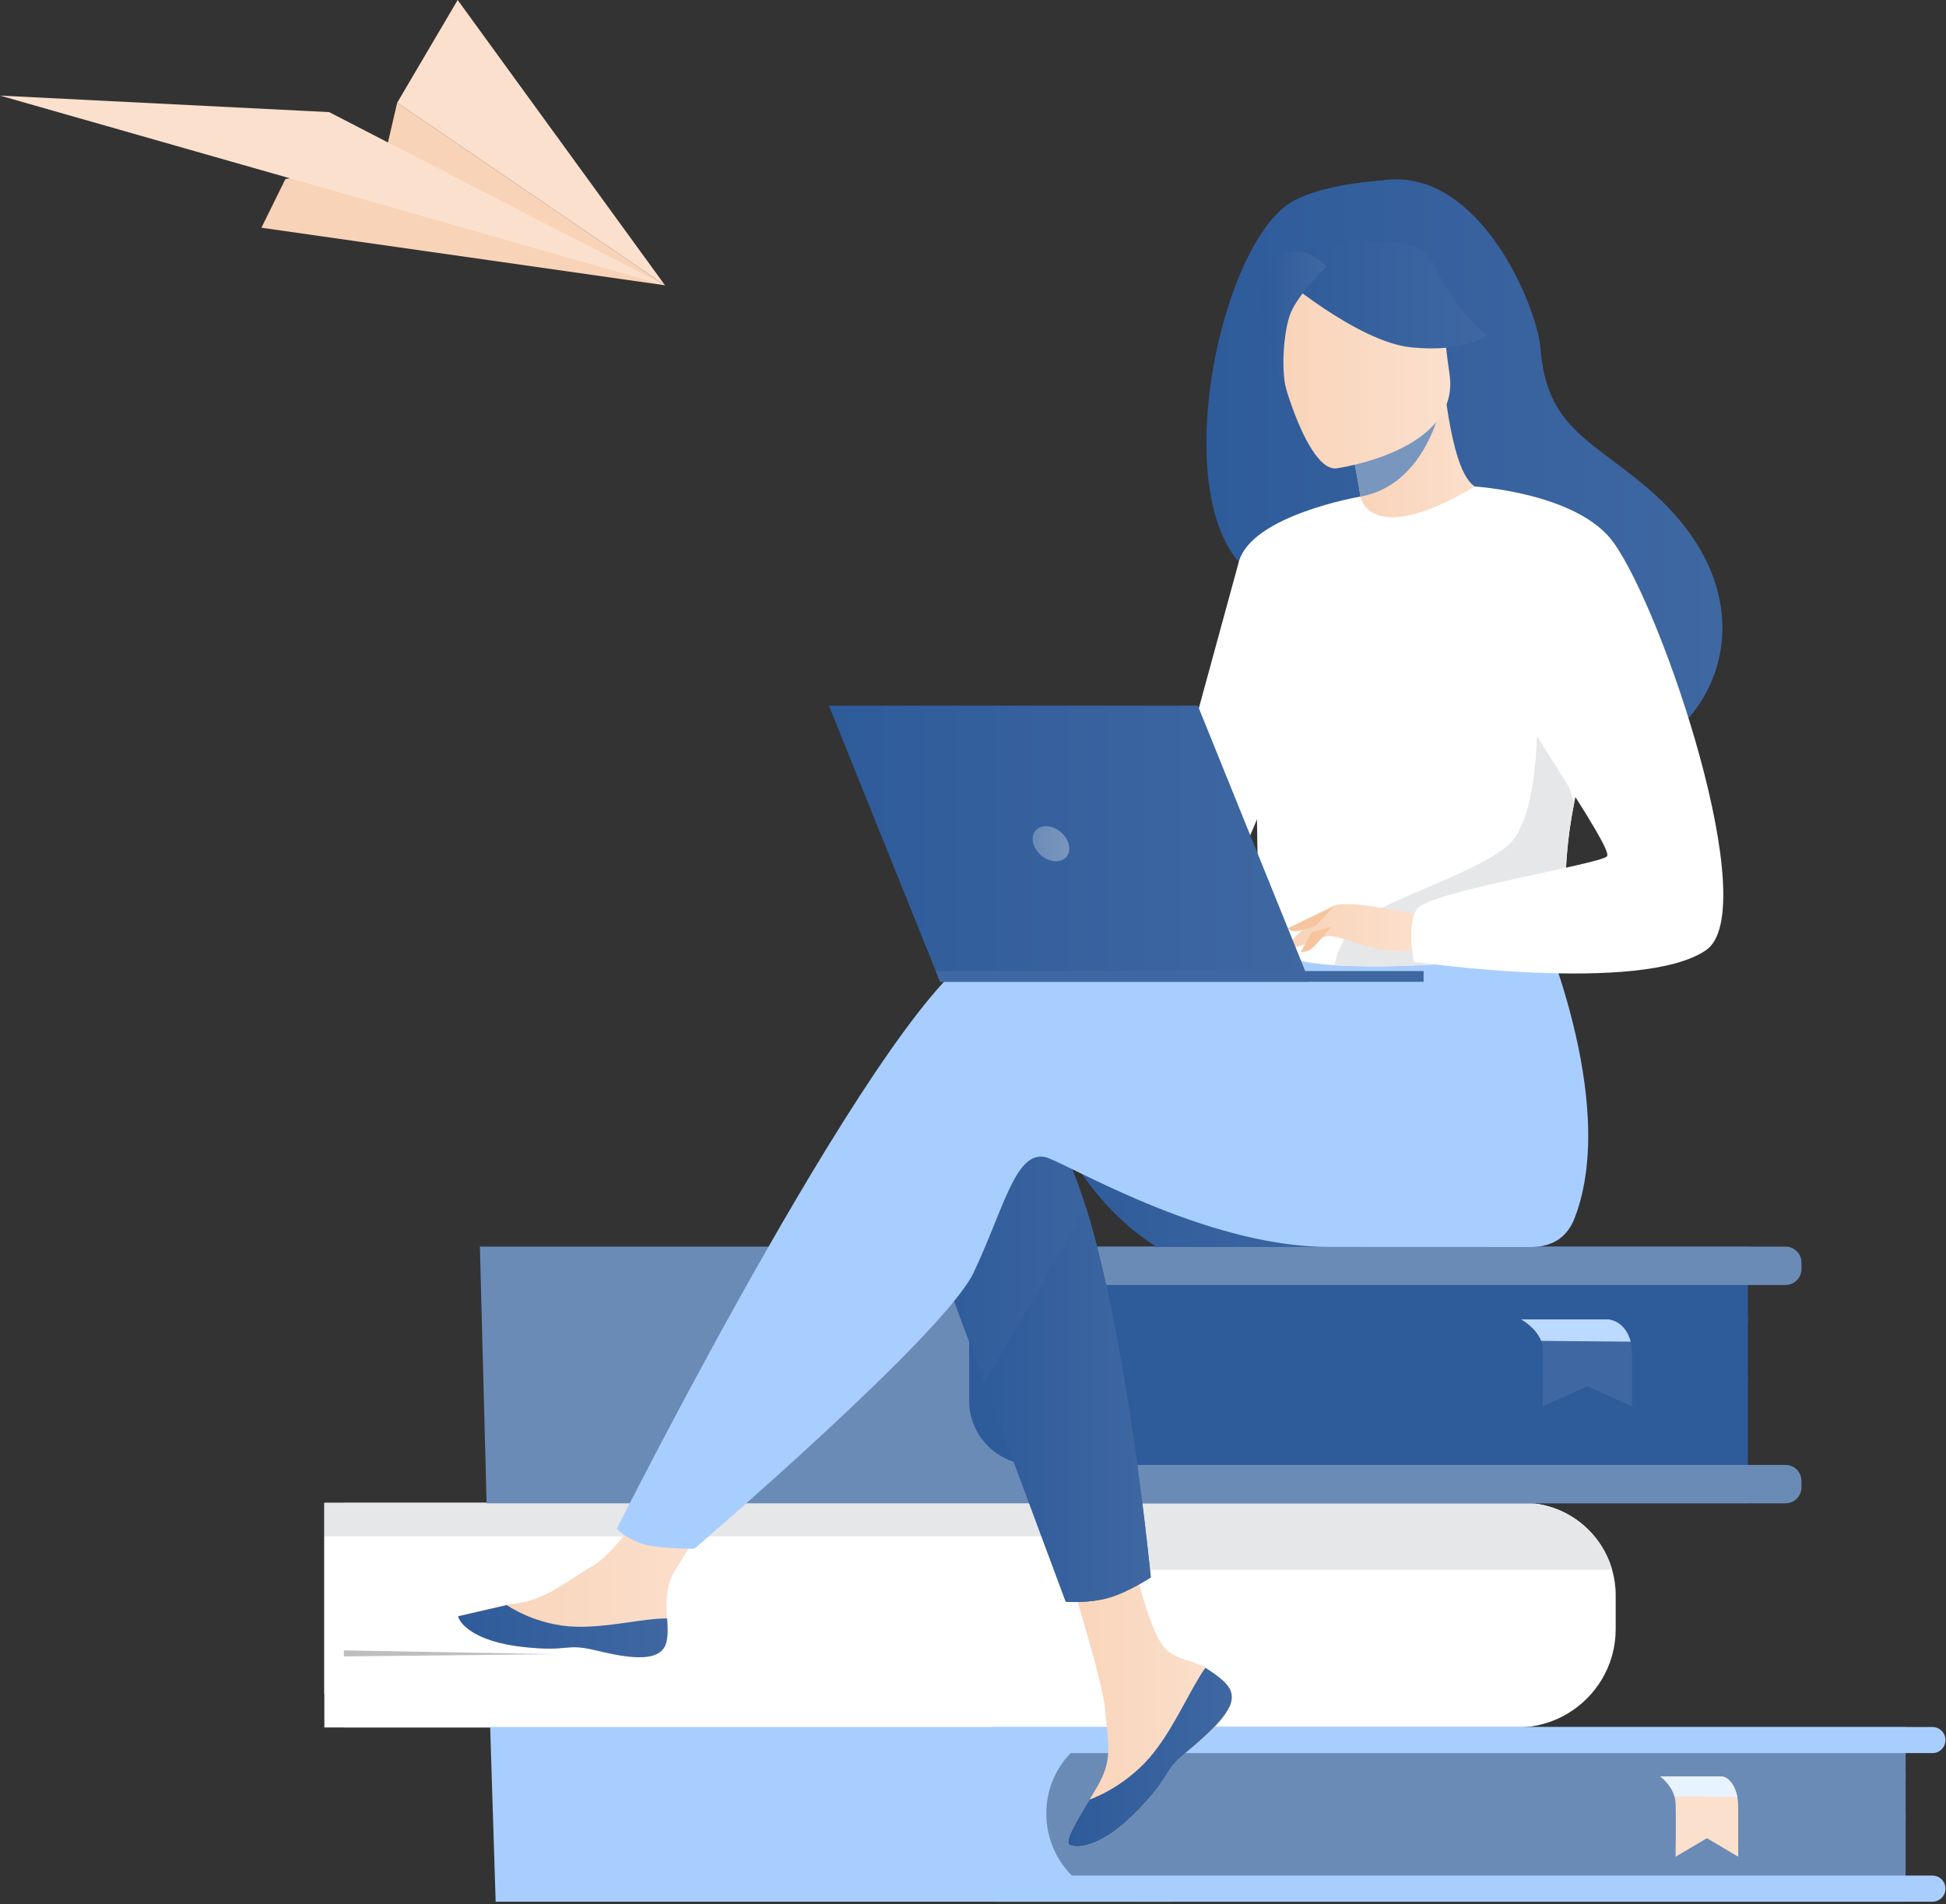 <svg width="510" height="499" viewBox="0 0 510 499" fill="none" xmlns="http://www.w3.org/2000/svg">
<rect x="0" y="0" width="510" height="499" fill="#333333" stroke="none"/>
<g clip-path="url(#clip0)">
<path d="M90.115 393.851H257.48C270.493 393.851 281.042 404.389 281.042 417.39V428.649C281.042 441.942 270.253 452.721 256.947 452.721H90.115" fill="#BCBEC0"/>
<path d="M85 393.851H399.19C410.263 393.851 419.6 401.265 422.499 411.396C423.109 413.516 423.435 415.755 423.435 418.068V426.924C423.435 431.657 422.164 436.09 419.935 439.896C415.464 447.559 407.145 452.712 397.619 452.712H85" fill="white"/>
<path d="M85 443.912H275.57C276.588 442.672 277.485 441.329 278.246 439.895C280.032 436.536 281.037 432.708 281.037 428.641V417.386C281.037 415.313 280.771 413.305 280.264 411.396C279.41 408.156 277.885 405.187 275.845 402.655H85" fill="white"/>
<path d="M85 393.851H399.19C410.263 393.851 419.6 401.265 422.499 411.396H280.264C279.41 408.156 277.885 405.187 275.845 402.655H85" fill="#E6E7E8"/>
<path d="M90.115 432.52L145.18 433.506L90.115 434.103" fill="#BCBEC0"/>
<path d="M129.899 498.38H307.494V452.593H128.46" fill="#A8CEFF"/>
<path d="M297.302 498.38H499.421V452.593H296.787C284.323 452.593 274.221 462.685 274.221 475.137V475.321C274.221 488.057 284.555 498.38 297.302 498.38Z" fill="#6B8BB7"/>
<path d="M260.727 498.38H506.439C508.333 498.38 509.866 496.849 509.866 494.956C509.866 493.064 508.333 491.532 506.439 491.532H260.727C258.833 491.532 257.299 493.064 257.299 494.956C257.299 496.849 258.833 498.38 260.727 498.38Z" fill="#A8CEFF"/>
<path d="M260.727 459.441H506.439C508.333 459.441 509.866 457.909 509.866 456.017C509.866 454.125 508.333 452.593 506.439 452.593H260.727C258.833 452.593 257.299 454.125 257.299 456.017C257.299 457.909 258.833 459.441 260.727 459.441Z" fill="#A8CEFF"/>
<path d="M499.421 475.484L472.118 476.257L499.421 476.72V475.484Z" fill="#6B8BB7"/>
<path d="M499.421 464.95L434.469 465.718L499.421 466.182V464.95Z" fill="#6B8BB7"/>
<path d="M435.135 465.563C435.135 465.563 437.918 467.533 438.841 470.764C439.004 471.33 439.108 471.935 439.129 472.575C439.284 476.87 439.129 486.593 439.129 486.593L447.345 481.731L455.54 486.593V473.416C455.54 470.923 454.836 468.498 453.53 466.911C452.899 466.143 452.13 465.563 451.258 465.563H435.135Z" fill="#FBE0CD"/>
<path d="M435.135 465.563C435.135 465.563 437.918 467.533 438.841 470.764L455.312 470.957C455.312 470.957 454.668 466.327 451.266 465.563H435.135Z" fill="#E7F3FE"/>
<path d="M276.631 393.975H458.083V326.699H276.034C261.504 326.699 249.723 338.469 249.723 352.985V367.089C249.723 381.94 261.77 393.975 276.631 393.975Z" fill="#2E5B9A"/>
<path d="M125.768 326.699H467.939C470.25 326.699 472.123 328.566 472.123 330.874V332.582C472.123 334.89 470.25 336.761 467.939 336.761H270.283C265.559 336.761 261.285 338.769 258.296 341.983C255.65 344.832 254.018 348.621 253.992 352.8V367.278C254.035 373.461 257.463 378.824 262.496 381.695C264.974 383.102 267.839 383.909 270.884 383.909H467.935C470.246 383.909 472.118 385.78 472.118 388.088V389.796C472.118 392.105 470.246 393.975 467.935 393.975H127.528" fill="#6B8BB7"/>
<path d="M458.083 360.335L432.824 361.468L458.083 362.15V360.335Z" fill="#2E5B9A"/>
<path d="M458.082 344.854L397.988 345.986L458.082 346.669V344.854Z" fill="#2E5B9A"/>
<path d="M398.606 345.764C398.606 345.764 402.571 347.896 403.885 351.402C404.117 352.015 404.267 352.672 404.297 353.363C404.516 358.023 404.297 368.565 404.297 368.565L416.005 363.292L427.683 368.565V354.277C427.683 351.573 426.682 348.947 424.818 347.227C423.916 346.394 422.821 345.764 421.584 345.764H398.606Z" fill="#3F68A2"/>
<path d="M398.606 345.764C398.606 345.764 402.571 347.896 403.885 351.402L427.352 351.612C427.352 351.612 426.433 346.592 421.589 345.764H398.606Z" fill="#BCD9FF"/>
<path d="M279.787 301.756C290.173 319.816 303.238 326.784 303.238 326.784H357.586C357.581 326.789 271.863 287.978 279.787 301.756Z" fill="url(#paint0_linear)"/>
<path d="M321.525 441.488C322.943 443.11 323.123 444.921 322.423 446.856C322.423 446.864 322.419 446.873 322.41 446.881C321.113 450.46 316.831 454.455 311.857 458.445C311.222 458.956 310.655 459.424 310.165 459.857C310.036 459.969 309.908 460.084 309.787 460.196C309.688 460.282 309.59 460.376 309.495 460.458C304.857 464.731 306.6 465.71 298.268 474.377C288.768 484.255 282.222 484.431 280.363 483.534C278.787 482.766 281.986 477.527 285.534 471.64C285.706 471.356 285.873 471.069 286.049 470.782C286.522 470.001 286.99 469.202 287.458 468.417C291.611 461.329 290.546 458.008 289.558 447.461C288.759 438.892 276.214 399.584 276.214 399.584L294.424 396.451C294.424 396.451 299.909 427.753 305.952 432.572C309.182 435.142 312.798 435.172 315.903 437.077C316.122 437.21 316.337 437.343 316.547 437.485C318.308 438.656 320.108 439.862 321.525 441.488Z" fill="url(#paint1_linear)"/>
<path d="M321.525 441.488C322.943 443.11 323.123 444.921 322.423 446.856C322.423 446.865 322.419 446.873 322.41 446.882C320.821 450.456 316.646 454.434 311.84 458.411C311.213 458.93 310.659 459.411 310.165 459.857C310.037 459.969 309.908 460.085 309.787 460.196C309.689 460.282 309.59 460.376 309.495 460.458C304.857 464.732 306.601 465.71 298.268 474.377C288.768 484.255 282.223 484.431 280.363 483.534C278.787 482.766 281.986 477.527 285.534 471.64C287.385 470.962 295.975 467.478 302.473 459.171C308.194 451.876 312.012 442.505 315.908 437.077C316.127 437.21 316.342 437.343 316.552 437.485C318.309 438.656 320.108 439.862 321.525 441.488Z" fill="url(#paint2_linear)"/>
<path d="M132.755 420.527C133.605 420.433 134.456 420.325 135.31 420.222C142.934 419.266 148.517 414.353 155.441 410.315C161.999 406.492 171.787 390.916 171.787 390.916L189.259 392.298C189.259 392.298 180.089 406.209 176.546 412.259C174.459 415.816 174.57 420.519 174.832 424.153C174.97 426.127 175.099 428.148 174.699 430.121C173.574 435.738 165.564 434.798 156.613 432.614C147.663 430.43 149.789 433.026 137.05 431.619C124.311 430.212 120.45 425.466 120.063 423.574" fill="url(#paint3_linear)"/>
<path d="M132.819 420.655C132.819 420.655 140.46 426.066 151.064 426.319C159.706 426.529 168.862 424.054 174.832 424.152C174.97 426.126 175.099 428.147 174.699 430.121C173.574 435.738 165.564 434.798 156.613 432.614C147.663 430.43 149.789 433.026 137.05 431.618C124.311 430.211 120.45 425.465 120.063 423.573" fill="url(#paint4_linear)"/>
<path d="M241.653 318.512L257.986 362.42L279.311 419.75C279.311 419.75 285.096 420.308 290.641 418.716C295.743 417.244 301.597 413.387 301.597 413.387C301.597 413.387 295.674 351.83 284.632 316.495C281.802 307.424 278.628 300.087 275.127 295.959C257.999 275.745 241.653 318.512 241.653 318.512Z" fill="url(#paint5_linear)"/>
<path d="M258.257 248.781C268.956 245.331 299.475 249.76 330.133 255.754L336.553 245.177L402.768 240.011C402.768 240.011 424.621 288.42 412.655 319.267C410.898 323.802 407.402 326.707 401.45 326.806C401.45 326.81 400.483 326.802 400.483 326.806C400.483 326.806 361.073 326.785 348.274 326.785C315.345 326.785 278.581 304.167 273.826 303.219C266.044 301.666 262.93 317.216 255.143 333.547C247.361 349.878 181.975 405.869 181.975 405.869C181.975 405.869 171.925 405.968 167.776 404.415C163.314 402.741 161.677 400.57 161.677 400.57C161.677 400.57 234.128 256.561 258.257 248.781Z" fill="#A8CEFF"/>
<path d="M336.94 154.078C360.519 167.05 408.356 193.94 408.605 193.764C408.605 193.764 426.188 200.385 436.161 193.764C452.787 182.733 461.703 153.049 431.299 127.501C416.138 114.761 405.362 111.659 403.726 91.312C402.837 80.276 387.732 43.851 362.641 47.219C360.545 47.502 347.639 48.103 339.156 52.553C317.54 63.893 301.588 149.058 336.94 154.078Z" fill="url(#paint6_linear)"/>
<path d="M356.701 143.038C356.598 143.107 368.301 147.097 376.131 143.634C383.492 140.382 389.072 128.282 388.964 128.273C385.614 128.119 381.938 125.192 379.103 105.995L377.677 106.506L353.694 115.126C353.694 115.126 355.434 122.815 356.555 130.131C357.504 136.28 358.011 142.167 356.701 143.038Z" fill="url(#paint7_linear)"/>
<path d="M353.699 115.13C353.699 115.13 355.438 122.82 356.559 130.136C370.333 127.66 375.74 113.946 377.677 106.506L353.699 115.13Z" fill="#7996BE"/>
<path d="M350.125 122.759C350.125 122.759 382.934 118.361 379.881 97.988C376.823 77.615 379 63.331 357.921 65.275C336.841 67.223 333.946 75.603 333.315 82.652C332.675 89.698 341.51 123.377 350.125 122.759Z" fill="url(#paint8_linear)"/>
<path d="M334.509 71.488C334.509 71.488 355.511 89.569 369.8 91.028C384.089 92.487 389.497 87.905 389.497 87.905C389.497 87.905 381.074 80.919 376.006 69.647C374.512 66.326 371.359 64.043 367.726 63.73C357.521 62.85 338.185 62.447 334.509 71.488Z" fill="url(#paint9_linear)"/>
<path d="M347.639 69.866C347.639 69.866 340.612 76.654 338.4 81.688C336.266 86.545 335.626 98.165 337.327 102.781C337.327 102.781 326.379 81.516 332.576 71.179C339.148 60.225 347.639 69.866 347.639 69.866Z" fill="url(#paint10_linear)"/>
<path d="M329.076 191.323C330.068 257.676 329.347 243.813 336.614 250.107C338.366 251.622 343.288 252.527 349.765 252.952C370.131 254.304 405.929 250.952 407.291 247.189C411.99 234.18 408.674 230.138 412.591 210.219C412.999 208.1 413.506 205.808 414.098 203.311C417.367 189.632 420.545 184.976 408.953 162.999C398.439 143.089 387.517 126.93 386.534 127.513C358.797 143.964 356.559 130.135 356.559 130.135C356.559 130.135 328.587 158.957 329.076 191.323Z" fill="white"/>
<path d="M257.982 362.42L279.306 419.75C279.306 419.75 285.091 420.308 290.636 418.716C295.739 417.244 301.593 413.387 301.593 413.387C301.593 413.387 295.67 351.83 284.628 316.495L257.982 362.42Z" fill="url(#paint11_linear)"/>
<path d="M356.559 130.135C356.559 130.135 328.019 134.971 324.665 147.247C321.315 159.523 301.588 231.699 301.588 231.699C301.588 231.699 316.097 234.304 322.801 227.606C329.505 220.908 346.122 165.478 346.122 165.478L356.559 130.135Z" fill="white"/>
<path d="M349.76 252.956C370.127 254.308 405.925 250.957 407.286 247.194C411.985 234.184 408.669 230.142 412.586 210.224L402.768 182.591C402.768 182.591 404.392 213.365 395.308 221.457C386.233 229.55 358.118 237.08 353.699 243.843C351.568 247.087 350.168 250.343 349.76 252.956Z" fill="#E6E7E8"/>
<path d="M373.094 240.015C373.094 240.015 353.003 235.544 349.76 237.329C346.518 239.11 338.593 245.598 337.601 247.854C336.609 250.111 344.817 246.142 347.488 245.426C349.219 244.962 353.772 246.541 356.022 247.292C365.505 250.45 371.316 248.824 371.316 248.824L373.094 240.015Z" fill="url(#paint12_linear)"/>
<path d="M386.55 127.501C386.55 127.501 413.531 129.162 422.868 142.176C436.015 160.493 462.094 238.565 447.147 248.979C430.316 260.706 370.539 252.047 370.539 252.047C370.539 252.047 368.55 242.757 371.316 238.265C374.082 233.772 419.059 226.512 421.137 224.44C423.212 222.367 395.192 183.999 395.192 177.777C395.192 171.555 386.55 127.501 386.55 127.501Z" fill="white"/>
<path d="M348.79 242.911C348.79 242.911 344.581 248.335 343.202 248.983C341.824 249.631 340.93 249.468 340.93 249.468L343.769 244.366L348.79 242.911Z" fill="#F6C49F"/>
<path d="M349.76 237.325L337.52 243.264C337.52 243.264 338.039 244.113 339.547 244.045C341.054 243.976 344.855 242.586 344.855 242.586L349.76 237.325Z" fill="#F6C49F"/>
<path d="M343.197 257.298H246.377L217.249 184.938H313.923L343.197 257.298Z" fill="url(#paint13_linear)"/>
<path d="M245.243 254.479H373.094V257.299H246.377L245.243 254.479Z" fill="#3F68A2"/>
<path d="M270.82 221.118C270.09 218.573 271.563 216.514 274.11 216.514C276.657 216.514 279.311 218.578 280.041 221.118C280.771 223.662 279.298 225.722 276.751 225.722C274.204 225.722 271.546 223.662 270.82 221.118Z" fill="url(#paint14_linear)"/>
</g>
<g clip-path="url(#clip1)">
<path d="M68.511 59.682L174.28 74.769L104.09 26.925L100.519 42.264L74.801 46.92L68.511 59.682Z" fill="#F9D3B8"/>
<path d="M174.28 74.769L86.265 29.385L0 25.052L174.28 74.769Z" fill="#FBE0CD"/>
<path d="M104.09 26.925L174.28 74.769L119.945 0L104.09 26.925Z" fill="#FBE0CD"/>
</g>
<defs>
<linearGradient id="paint0_linear" x1="279.27" y1="312.793" x2="357.582" y2="312.793" gradientUnits="userSpaceOnUse">
<stop stop-color="#2E5B9A"/>
<stop offset="1" stop-color="#3F68A2"/>
</linearGradient>
<linearGradient id="paint1_linear" x1="276.21" y1="440.166" x2="322.82" y2="440.166" gradientUnits="userSpaceOnUse">
<stop stop-color="#F9D3B8"/>
<stop offset="1" stop-color="#FBE0CD"/>
</linearGradient>
<linearGradient id="paint2_linear" x1="279.946" y1="460.48" x2="322.821" y2="460.48" gradientUnits="userSpaceOnUse">
<stop stop-color="#2E5B9A"/>
<stop offset="1" stop-color="#3F68A2"/>
</linearGradient>
<linearGradient id="paint3_linear" x1="120.057" y1="412.621" x2="189.26" y2="412.621" gradientUnits="userSpaceOnUse">
<stop stop-color="#F9D3B8"/>
<stop offset="1" stop-color="#FBE0CD"/>
</linearGradient>
<linearGradient id="paint4_linear" x1="120.057" y1="427.49" x2="174.964" y2="427.49" gradientUnits="userSpaceOnUse">
<stop stop-color="#2E5B9A"/>
<stop offset="1" stop-color="#3F68A2"/>
</linearGradient>
<linearGradient id="paint5_linear" x1="241.651" y1="355.189" x2="301.59" y2="355.189" gradientUnits="userSpaceOnUse">
<stop stop-color="#2E5B9A"/>
<stop offset="1" stop-color="#3F68A2"/>
</linearGradient>
<linearGradient id="paint6_linear" x1="316.164" y1="121.853" x2="451.395" y2="121.853" gradientUnits="userSpaceOnUse">
<stop stop-color="#2E5B9A"/>
<stop offset="1" stop-color="#3F68A2"/>
</linearGradient>
<linearGradient id="paint7_linear" x1="353.697" y1="125.52" x2="388.965" y2="125.52" gradientUnits="userSpaceOnUse">
<stop stop-color="#F9D3B8"/>
<stop offset="1" stop-color="#FBE0CD"/>
</linearGradient>
<linearGradient id="paint8_linear" x1="333.28" y1="93.932" x2="380.08" y2="93.932" gradientUnits="userSpaceOnUse">
<stop stop-color="#F9D3B8"/>
<stop offset="1" stop-color="#FBE0CD"/>
</linearGradient>
<linearGradient id="paint9_linear" x1="334.508" y1="77.305" x2="389.494" y2="77.305" gradientUnits="userSpaceOnUse">
<stop stop-color="#2E5B9A"/>
<stop offset="1" stop-color="#3F68A2"/>
</linearGradient>
<linearGradient id="paint10_linear" x1="330.673" y1="84.364" x2="347.638" y2="84.364" gradientUnits="userSpaceOnUse">
<stop stop-color="#2E5B9A"/>
<stop offset="1" stop-color="#3F68A2"/>
</linearGradient>
<linearGradient id="paint11_linear" x1="257.984" y1="368.171" x2="301.59" y2="368.171" gradientUnits="userSpaceOnUse">
<stop stop-color="#2E5B9A"/>
<stop offset="1" stop-color="#3F68A2"/>
</linearGradient>
<linearGradient id="paint12_linear" x1="337.521" y1="243.075" x2="373.095" y2="243.075" gradientUnits="userSpaceOnUse">
<stop stop-color="#F9D3B8"/>
<stop offset="1" stop-color="#FBE0CD"/>
</linearGradient>
<linearGradient id="paint13_linear" x1="217.251" y1="221.117" x2="343.198" y2="221.117" gradientUnits="userSpaceOnUse">
<stop stop-color="#2E5B9A"/>
<stop offset="1" stop-color="#3F68A2"/>
</linearGradient>
<linearGradient id="paint14_linear" x1="270.631" y1="221.117" x2="280.225" y2="221.117" gradientUnits="userSpaceOnUse">
<stop stop-color="#6B8BB7"/>
<stop offset="1" stop-color="#7996BE"/>
</linearGradient>
<clipPath id="clip0">
<rect width="424.866" height="451.38" fill="white" transform="translate(85 47)"/>
</clipPath>
<clipPath id="clip1">
<rect width="174.28" height="74.769" fill="white"/>
</clipPath>
</defs>
</svg>
